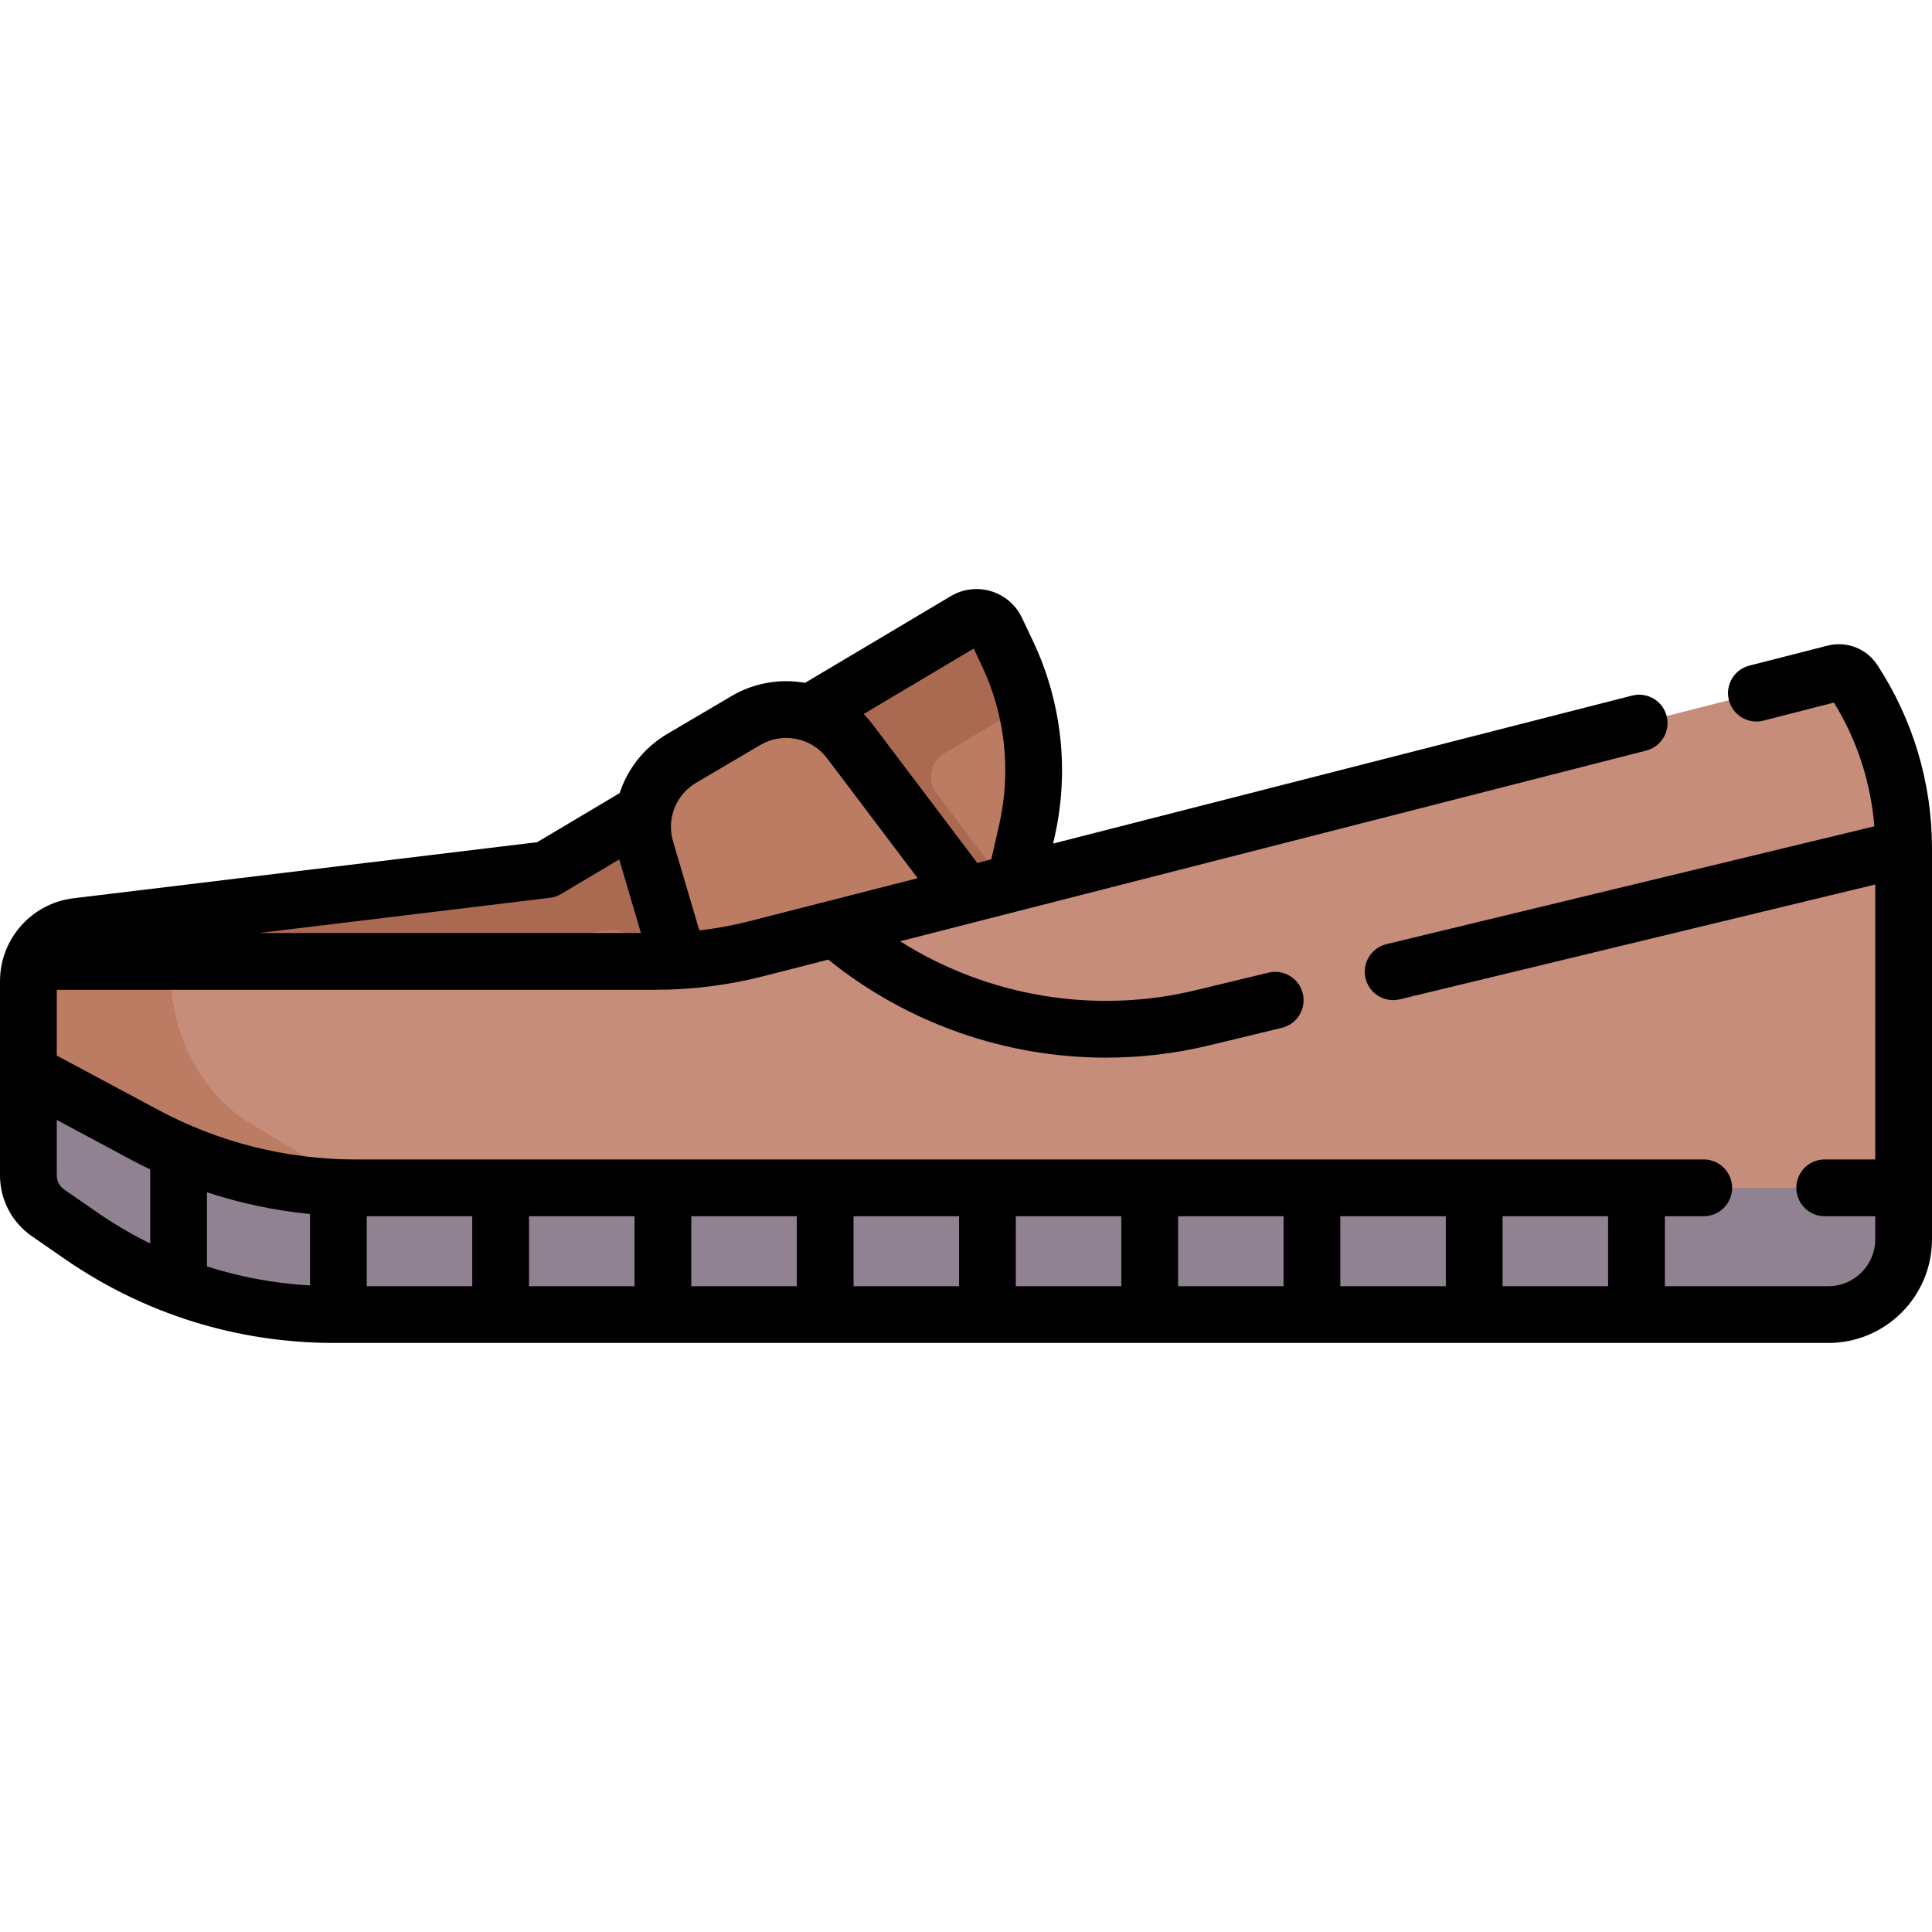 <svg id="Capa_1" enable-background="new 0 0 510.533 510.533" height="512" viewBox="0 0 510.533 510.533" width="512" xmlns="http://www.w3.org/2000/svg"><g><g><g><path d="m266.229 172.717-2.96-6.26c-1.46-3.07-5.25-4.23-8.17-2.49l-39.56 23.53-45.75 27.21-25.38 15.1-124.09 15c-5.46.66-9.9 4.28-11.81 9.13l8.93 19.655 224.77 5.89 26.16-46.294.65-3.38 2.35-10.34c3.57-15.721 1.76-32.181-5.14-46.751z" fill="#bc7c63"/></g><path d="m249.538 199.082 21.513-12.796c-1.146-4.645-2.75-9.193-4.822-13.569l-2.96-6.26c-1.46-3.07-5.25-4.23-8.17-2.49l-39.56 23.53-45.75 27.21-25.38 15.1-124.09 15c-5.46.66-9.9 4.28-11.81 9.13l8.93 19.655 22.604.592-2.574-5.665c1.91-4.85 6.35-8.47 11.81-9.13l112.209-13.564c2.817-.341 5.468 1.403 6.272 4.124l2.063 6.985 7.264 20.841 65.12 1.706 24.466-43.295-3.087-5.224-16.118-21.335c-2.588-3.429-1.623-8.348 2.07-10.545z" fill="#aa6a51"/><path d="m255.266 236.538-30.74-40.692c-6.435-8.518-18.234-10.858-27.432-5.439l-16.952 9.986c-8.307 4.893-12.218 14.812-9.487 24.058l8.691 29.421 13.679 39.246 76.769-31.987z" fill="#bc7c63"/><g><g id="XMLID_206_"><g><path d="m478.863 276.652-249.912 21.931-210.13-24.991-11.321 9.825v27.2c0 3.94 1.94 7.63 5.18 9.88l8.67 6c19.65 13.59 42.97 20.88 66.86 20.88h394.94c10.98 0 19.88-8.91 19.88-19.89v-13.6z" fill="#918291"/><path d="m503.029 263.297v50.59h-409.17c-19.35 0-38.4-4.78-55.46-13.92l-30.9-16.55v-24.14c0-1.88.36-3.68 1.01-5.34l2.82.11h161.94c8.95 0 17.87-1.12 26.55-3.34l284.97-72.83c.38-.1.76-.14 1.15-.14 1.53 0 2.99.76 3.86 2.09 8.64 13.19 13.23 28.61 13.23 44.37z" fill="#c68d7a"/><g><path d="m76.03 302.836-9.62-5.798c-13.102-7.897-21.28-23.266-21.28-39.991 0-1.024.088-2.025.249-2.999h-34.05l-2.82-.11c-.65 1.66-1.01 3.46-1.01 5.34v24.14l30.9 16.55c17.06 9.14 36.11 13.92 55.46 13.92h6.921c-8.562-2.611-16.87-6.301-24.75-11.052z" fill="#bc7c63"/></g></g></g></g></g><path d="m510.533 224.202c0-17.268-4.998-34.033-14.454-48.485-2.84-4.339-8.123-6.392-13.15-5.108l-20.658 5.28c-4.013 1.026-6.435 5.111-5.409 9.124 1.026 4.014 5.113 6.432 9.124 5.409l18.64-4.765c6.119 9.94 9.75 21.113 10.668 32.698l-128.909 31.134c-4.026.973-6.502 5.025-5.529 9.051.829 3.435 3.899 5.741 7.284 5.741.583 0 1.175-.069 1.767-.211l125.628-30.341-.001 72.656h-13.355c-4.143 0-7.5 3.358-7.5 7.5s3.357 7.5 7.5 7.5h13.355v6.104c0 6.829-5.556 12.385-12.384 12.385h-43.209v-18.489h10.274c4.143 0 7.5-3.358 7.5-7.5s-3.357-7.5-7.5-7.5h-356.351c-18.055 0-36.01-4.505-51.926-13.029l-26.938-14.426v-17.381h158.269c9.573 0 19.131-1.202 28.408-3.573l17.203-4.397c20.893 16.888 46.926 25.903 73.388 25.903 9.089 0 18.232-1.064 27.229-3.237l19.241-4.647c4.026-.973 6.502-5.025 5.529-9.051-.973-4.027-5.022-6.5-9.051-5.53l-19.241 4.647c-26.828 6.478-55.093 1.623-78.125-12.933l197.158-50.392c4.013-1.026 6.435-5.111 5.409-9.124-1.025-4.012-5.106-6.435-9.124-5.409l-153.016 39.109.407-1.789c3.926-17.277 1.911-35.61-5.673-51.621l-2.963-6.254c-1.597-3.372-4.56-5.929-8.128-7.017-3.565-1.088-7.452-.618-10.659 1.289l-38.528 22.917c-6.488-1.15-13.38-.068-19.444 3.504l-16.952 9.986c-6.146 3.62-10.496 9.253-12.603 15.655l-21.795 12.964-122.522 14.817c-11.069 1.339-19.417 10.756-19.417 21.906v51.341c0 6.405 3.145 12.404 8.41 16.047l8.676 6.003c20.996 14.53 45.59 22.21 71.124 22.21h394.938c15.1 0 27.384-12.285 27.384-27.385zm-85.594 115.672h-27.878v-18.489h27.878zm-343.023-.197c-9.314-.527-18.445-2.213-27.224-5.022v-19.593c8.827 2.909 17.968 4.844 27.224 5.739zm15-18.292h27.878v18.489h-27.878zm42.878 0h27.878v18.489h-27.878zm42.878 0h27.878v18.489h-27.878zm42.878 0h27.878v18.489h-27.878zm42.878 0h27.878v18.489h-27.878zm42.878 0h27.878v18.489h-27.878zm42.878 0h27.878v18.489h-27.878zm-96.882-150.003 2.152 4.544c6.152 12.988 7.787 27.86 4.603 41.875l-2.111 9.288-3.702.946-27.733-36.711c-.712-.942-1.476-1.822-2.278-2.652zm-73.353 35.472 16.952-9.986c5.916-3.484 13.501-1.983 17.641 3.498l23.945 31.697-44.525 11.38c-4.327 1.106-8.726 1.909-13.159 2.426l-6.954-23.544c-1.76-5.956.749-12.319 6.1-15.471zm-38.637 30.396c1.037-.125 2.036-.466 2.934-1l15.375-9.145 5.744 19.444h-100.944zm-128.368 77.075c-1.218-.842-1.944-2.23-1.944-3.711v-14.668l19.856 10.634c1.593.853 3.209 1.657 4.836 2.439v19.584c-4.856-2.393-9.559-5.15-14.071-8.272z"/></g></svg>